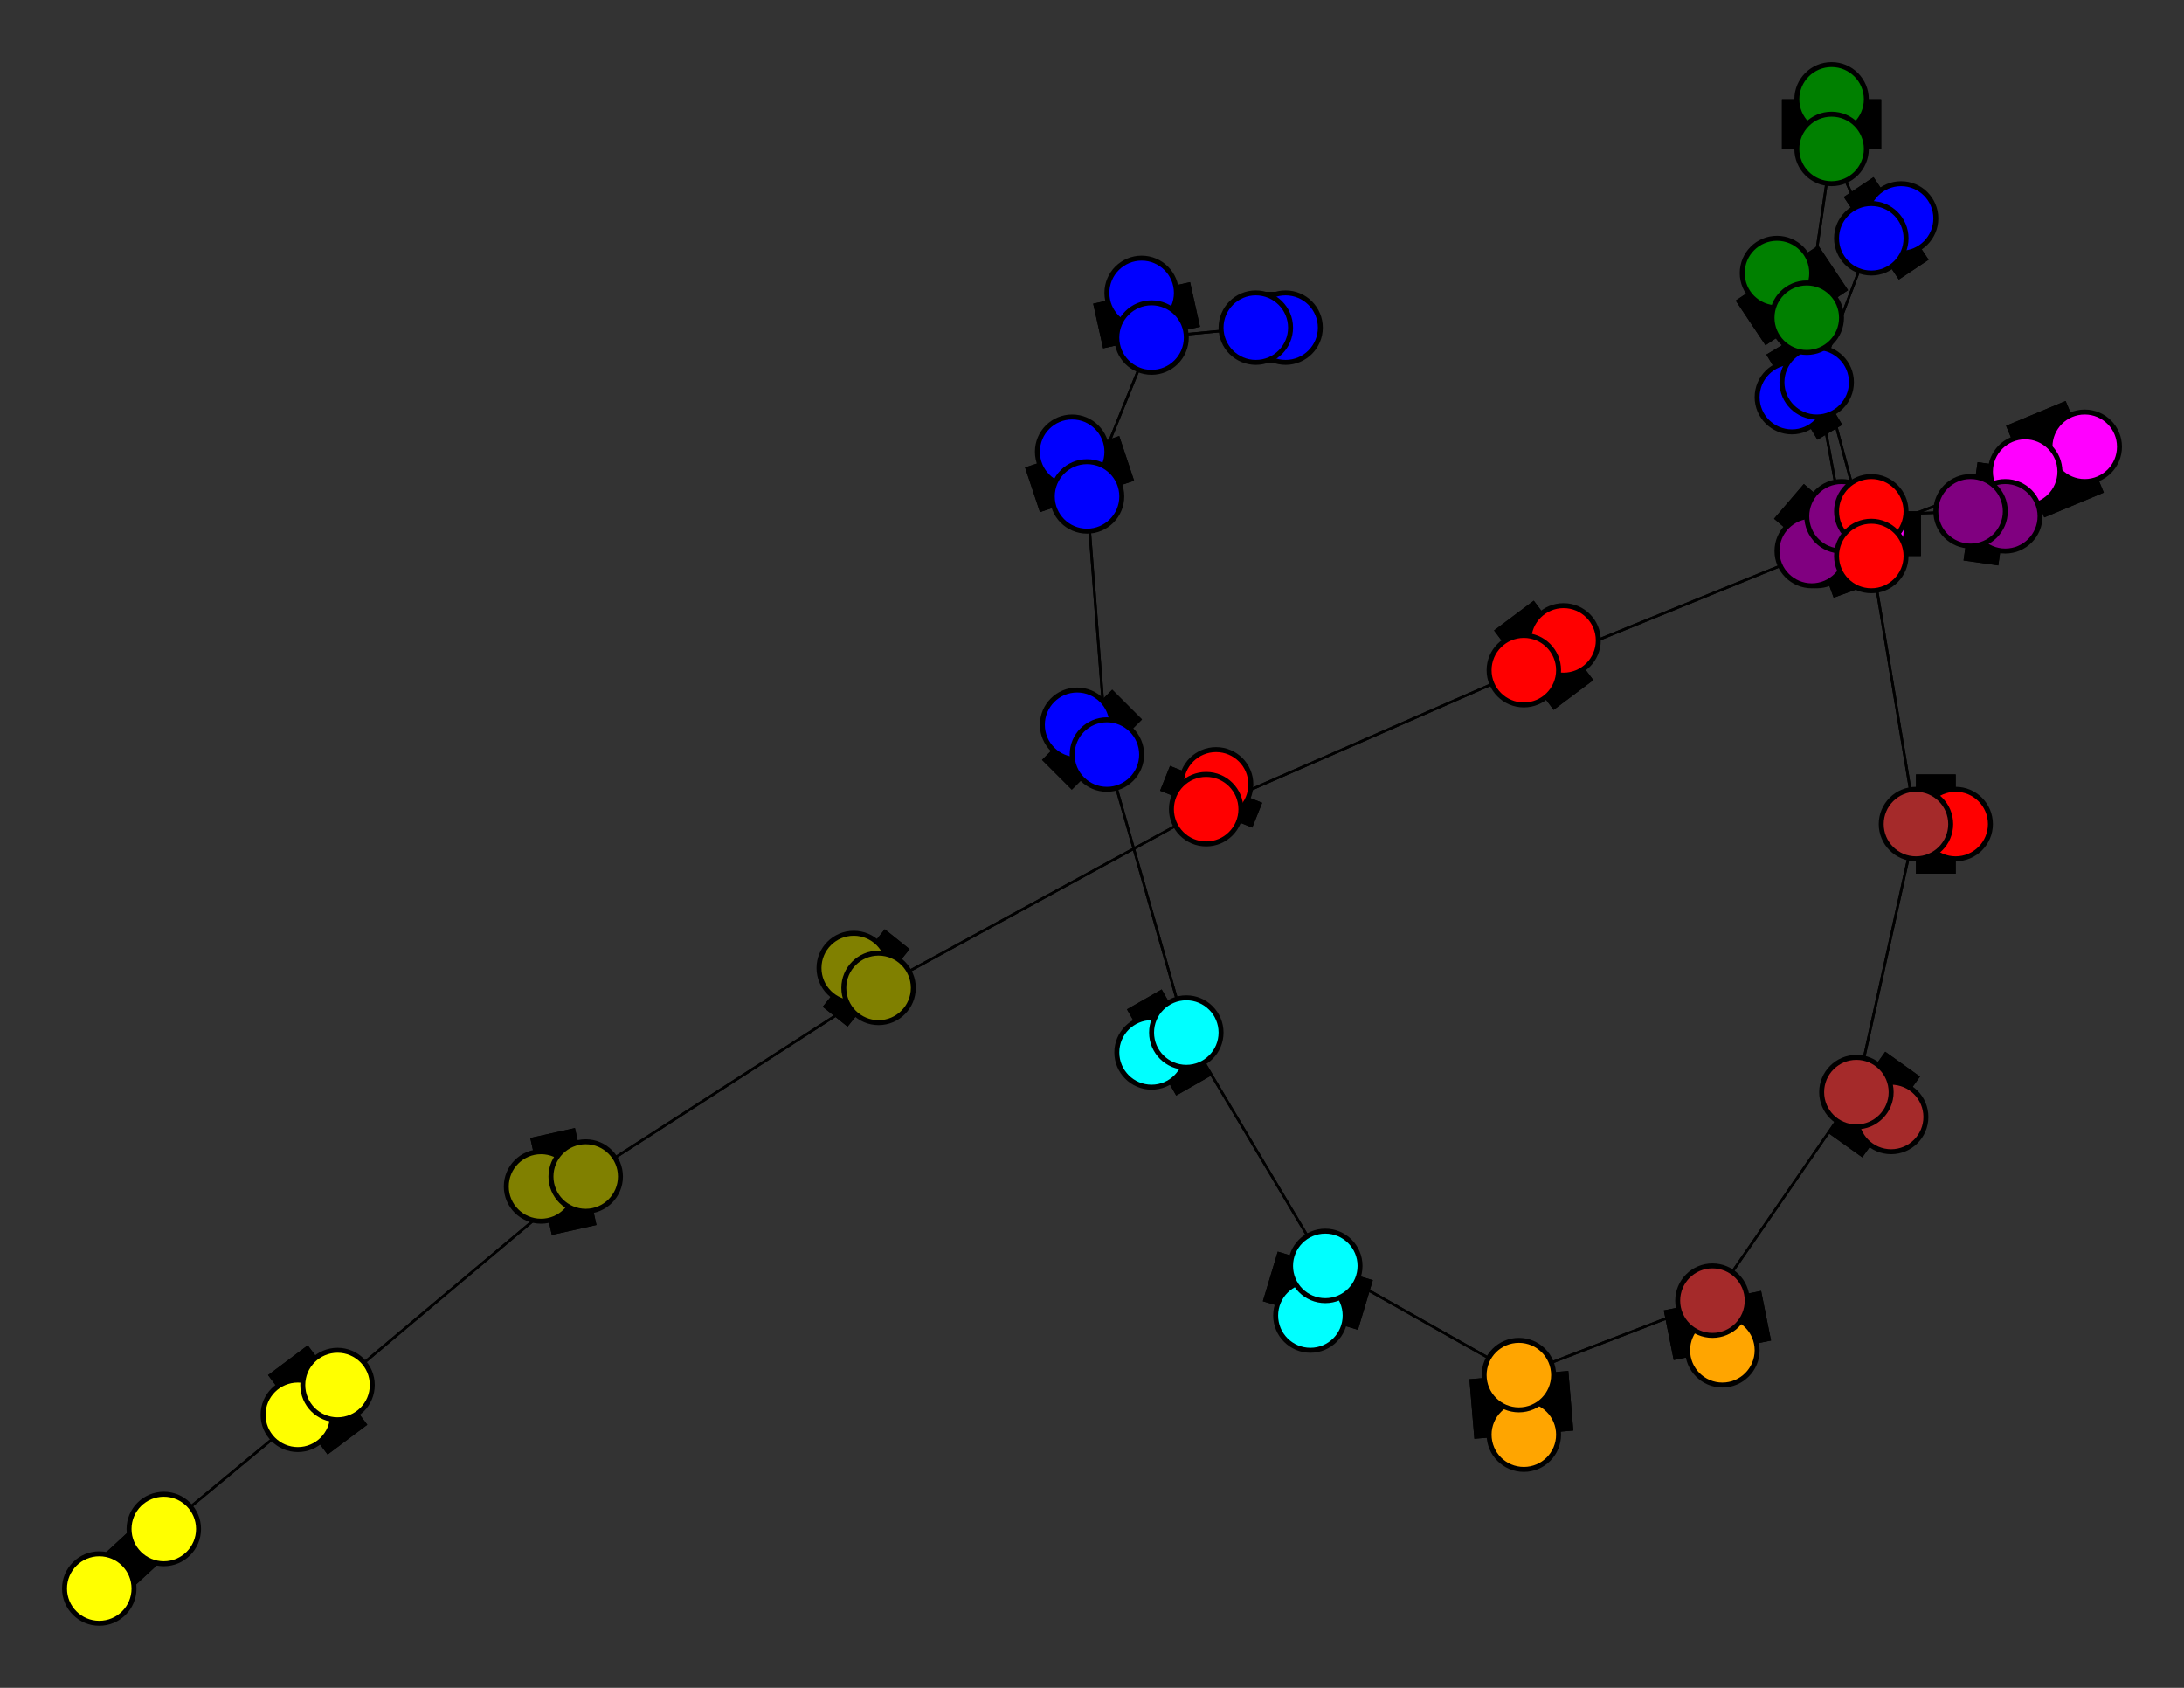 <svg width="440" height="340" xmlns="http://www.w3.org/2000/svg">
<rect width="100%" height="100%" fill="#333333" stroke="none"/>
<path stroke-width="8.857" stroke="black" d="M 20 320 33 308"/>
<path stroke-width="0.5" stroke="black" d="M 345 262 306 277"/>
<path stroke-width="20.0" stroke="black" d="M 345 262 347 272"/>
<path stroke-width="0.5" stroke="black" d="M 345 262 374 220"/>
<path stroke-width="20.0" stroke="black" d="M 347 272 345 262"/>
<path stroke-width="0.5" stroke="black" d="M 374 220 345 262"/>
<path stroke-width="20.0" stroke="black" d="M 374 220 381 225"/>
<path stroke-width="0.5" stroke="black" d="M 374 220 386 166"/>
<path stroke-width="20.0" stroke="black" d="M 381 225 374 220"/>
<path stroke-width="0.5" stroke="black" d="M 386 166 374 220"/>
<path stroke-width="20.0" stroke="black" d="M 307 289 306 277"/>
<path stroke-width="20.0" stroke="black" d="M 386 166 394 166"/>
<path stroke-width="20.0" stroke="black" d="M 394 166 386 166"/>
<path stroke-width="0.5" stroke="black" d="M 377 112 386 166"/>
<path stroke-width="20.0" stroke="black" d="M 377 112 377 103"/>
<path stroke-width="0.5" stroke="black" d="M 377 112 364 64"/>
<path stroke-width="20.0" stroke="black" d="M 377 103 377 112"/>
<path stroke-width="0.5" stroke="black" d="M 364 64 377 112"/>
<path stroke-width="20.0" stroke="black" d="M 364 64 358 55"/>
<path stroke-width="0.5" stroke="black" d="M 364 64 369 30"/>
<path stroke-width="20.0" stroke="black" d="M 358 55 364 64"/>
<path stroke-width="0.5" stroke="black" d="M 386 166 377 112"/>
<path stroke-width="0.5" stroke="black" d="M 306 277 345 262"/>
<path stroke-width="20.0" stroke="black" d="M 306 277 307 289"/>
<path stroke-width="0.5" stroke="black" d="M 306 277 267 255"/>
<path stroke-width="14.429" stroke="black" d="M 259 66 253 66"/>
<path stroke-width="0.5" stroke="black" d="M 232 68 253 66"/>
<path stroke-width="20.0" stroke="black" d="M 232 68 230 59"/>
<path stroke-width="0.5" stroke="black" d="M 232 68 219 100"/>
<path stroke-width="20.0" stroke="black" d="M 230 59 232 68"/>
<path stroke-width="0.5" stroke="black" d="M 219 100 232 68"/>
<path stroke-width="20.0" stroke="black" d="M 219 100 216 91"/>
<path stroke-width="0.5" stroke="black" d="M 219 100 223 152"/>
<path stroke-width="20.0" stroke="black" d="M 216 91 219 100"/>
<path stroke-width="0.5" stroke="black" d="M 223 152 219 100"/>
<path stroke-width="20.0" stroke="black" d="M 223 152 217 146"/>
<path stroke-width="0.5" stroke="black" d="M 223 152 239 208"/>
<path stroke-width="20.0" stroke="black" d="M 217 146 223 152"/>
<path stroke-width="0.5" stroke="black" d="M 239 208 223 152"/>
<path stroke-width="20.0" stroke="black" d="M 239 208 232 212"/>
<path stroke-width="0.5" stroke="black" d="M 239 208 267 255"/>
<path stroke-width="20.0" stroke="black" d="M 232 212 239 208"/>
<path stroke-width="0.5" stroke="black" d="M 267 255 239 208"/>
<path stroke-width="20.0" stroke="black" d="M 267 255 264 265"/>
<path stroke-width="0.5" stroke="black" d="M 267 255 306 277"/>
<path stroke-width="20.0" stroke="black" d="M 264 265 267 255"/>
<path stroke-width="0.5" stroke="black" d="M 369 30 364 64"/>
<path stroke-width="20.0" stroke="black" d="M 369 30 369 20"/>
<path stroke-width="0.5" stroke="black" d="M 369 30 377 48"/>
<path stroke-width="20.0" stroke="black" d="M 369 20 369 30"/>
<path stroke-width="20.0" stroke="black" d="M 307 135 315 129"/>
<path stroke-width="0.5" stroke="black" d="M 307 135 243 163"/>
<path stroke-width="20.0" stroke="black" d="M 315 129 307 135"/>
<path stroke-width="0.5" stroke="black" d="M 243 163 307 135"/>
<path stroke-width="20.0" stroke="black" d="M 243 163 245 158"/>
<path stroke-width="0.5" stroke="black" d="M 243 163 177 199"/>
<path stroke-width="20.0" stroke="black" d="M 245 158 243 163"/>
<path stroke-width="0.5" stroke="black" d="M 177 199 243 163"/>
<path stroke-width="20.0" stroke="black" d="M 177 199 172 195"/>
<path stroke-width="0.5" stroke="black" d="M 177 199 118 237"/>
<path stroke-width="20.0" stroke="black" d="M 172 195 177 199"/>
<path stroke-width="0.5" stroke="black" d="M 118 237 177 199"/>
<path stroke-width="20.0" stroke="black" d="M 118 237 109 239"/>
<path stroke-width="0.5" stroke="black" d="M 118 237 68 279"/>
<path stroke-width="20.0" stroke="black" d="M 109 239 118 237"/>
<path stroke-width="0.5" stroke="black" d="M 68 279 118 237"/>
<path stroke-width="20.0" stroke="black" d="M 68 279 60 285"/>
<path stroke-width="0.5" stroke="black" d="M 68 279 33 308"/>
<path stroke-width="20.0" stroke="black" d="M 60 285 68 279"/>
<path stroke-width="0.5" stroke="black" d="M 33 308 68 279"/>
<path stroke-width="8.857" stroke="black" d="M 33 308 20 320"/>
<path stroke-width="0.5" stroke="black" d="M 307 135 366 111"/>
<path stroke-width="0.5" stroke="black" d="M 253 66 232 68"/>
<path stroke-width="20.0" stroke="black" d="M 377 107 366 111"/>
<path stroke-width="20.0" stroke="black" d="M 366 111 377 107"/>
<path stroke-width="0.5" stroke="black" d="M 377 48 369 30"/>
<path stroke-width="20.0" stroke="black" d="M 377 48 383 44"/>
<path stroke-width="0.5" stroke="black" d="M 377 48 366 77"/>
<path stroke-width="20.0" stroke="black" d="M 383 44 377 48"/>
<path stroke-width="0.5" stroke="black" d="M 366 77 377 48"/>
<path stroke-width="20.0" stroke="black" d="M 366 77 361 80"/>
<path stroke-width="0.5" stroke="black" d="M 366 77 371 104"/>
<path stroke-width="20.0" stroke="black" d="M 361 80 366 77"/>
<path stroke-width="0.5" stroke="black" d="M 371 104 366 77"/>
<path stroke-width="20.0" stroke="black" d="M 371 104 365 111"/>
<path stroke-width="0.5" stroke="black" d="M 371 104 397 103"/>
<path stroke-width="20.0" stroke="black" d="M 365 111 371 104"/>
<path stroke-width="0.5" stroke="black" d="M 397 103 371 104"/>
<path stroke-width="20.0" stroke="black" d="M 397 103 404 104"/>
<path stroke-width="0.5" stroke="black" d="M 397 103 408 95"/>
<path stroke-width="20.0" stroke="black" d="M 404 104 397 103"/>
<path stroke-width="0.5" stroke="black" d="M 408 95 397 103"/>
<path stroke-width="20.0" stroke="black" d="M 408 95 420 90"/>
<path stroke-width="0.5" stroke="black" d="M 408 95 366 111"/>
<path stroke-width="20.0" stroke="black" d="M 420 90 408 95"/>
<path stroke-width="0.5" stroke="black" d="M 366 111 408 95"/>
<path stroke-width="0.5" stroke="black" d="M 366 111 307 135"/>
<path stroke-width="14.429" stroke="black" d="M 253 66 259 66"/>
<circle cx="20" cy="320" r="7.0" style="fill:yellow;stroke:black;stroke-width:1.0"/>
<circle cx="33" cy="308" r="7.0" style="fill:yellow;stroke:black;stroke-width:1.0"/>
<circle cx="60" cy="285" r="7.0" style="fill:yellow;stroke:black;stroke-width:1.0"/>
<circle cx="68" cy="279" r="7.0" style="fill:yellow;stroke:black;stroke-width:1.0"/>
<circle cx="109" cy="239" r="7.0" style="fill:olive;stroke:black;stroke-width:1.0"/>
<circle cx="118" cy="237" r="7.0" style="fill:olive;stroke:black;stroke-width:1.0"/>
<circle cx="172" cy="195" r="7.0" style="fill:olive;stroke:black;stroke-width:1.0"/>
<circle cx="177" cy="199" r="7.0" style="fill:olive;stroke:black;stroke-width:1.0"/>
<circle cx="245" cy="158" r="7.0" style="fill:red;stroke:black;stroke-width:1.0"/>
<circle cx="243" cy="163" r="7.0" style="fill:red;stroke:black;stroke-width:1.0"/>
<circle cx="315" cy="129" r="7.0" style="fill:red;stroke:black;stroke-width:1.0"/>
<circle cx="307" cy="135" r="7.0" style="fill:red;stroke:black;stroke-width:1.0"/>
<circle cx="377" cy="107" r="7.0" style="fill:fuchsia;stroke:black;stroke-width:1.0"/>
<circle cx="366" cy="111" r="7.0" style="fill:fuchsia;stroke:black;stroke-width:1.0"/>
<circle cx="420" cy="90" r="7.0" style="fill:fuchsia;stroke:black;stroke-width:1.0"/>
<circle cx="408" cy="95" r="7.0" style="fill:fuchsia;stroke:black;stroke-width:1.0"/>
<circle cx="404" cy="104" r="7.0" style="fill:purple;stroke:black;stroke-width:1.0"/>
<circle cx="397" cy="103" r="7.0" style="fill:purple;stroke:black;stroke-width:1.0"/>
<circle cx="365" cy="111" r="7.0" style="fill:purple;stroke:black;stroke-width:1.0"/>
<circle cx="371" cy="104" r="7.0" style="fill:purple;stroke:black;stroke-width:1.0"/>
<circle cx="361" cy="80" r="7.0" style="fill:blue;stroke:black;stroke-width:1.0"/>
<circle cx="366" cy="77" r="7.0" style="fill:blue;stroke:black;stroke-width:1.0"/>
<circle cx="383" cy="44" r="7.0" style="fill:blue;stroke:black;stroke-width:1.0"/>
<circle cx="377" cy="48" r="7.0" style="fill:blue;stroke:black;stroke-width:1.0"/>
<circle cx="369" cy="20" r="7.0" style="fill:green;stroke:black;stroke-width:1.0"/>
<circle cx="369" cy="30" r="7.0" style="fill:green;stroke:black;stroke-width:1.0"/>
<circle cx="358" cy="55" r="7.0" style="fill:green;stroke:black;stroke-width:1.0"/>
<circle cx="364" cy="64" r="7.0" style="fill:green;stroke:black;stroke-width:1.0"/>
<circle cx="377" cy="103" r="7.0" style="fill:red;stroke:black;stroke-width:1.0"/>
<circle cx="377" cy="112" r="7.0" style="fill:red;stroke:black;stroke-width:1.0"/>
<circle cx="394" cy="166" r="7.0" style="fill:red;stroke:black;stroke-width:1.0"/>
<circle cx="386" cy="166" r="7.0" style="fill:brown;stroke:black;stroke-width:1.0"/>
<circle cx="381" cy="225" r="7.0" style="fill:brown;stroke:black;stroke-width:1.0"/>
<circle cx="374" cy="220" r="7.0" style="fill:brown;stroke:black;stroke-width:1.0"/>
<circle cx="347" cy="272" r="7.0" style="fill:orange;stroke:black;stroke-width:1.0"/>
<circle cx="345" cy="262" r="7.0" style="fill:brown;stroke:black;stroke-width:1.0"/>
<circle cx="307" cy="289" r="7.0" style="fill:orange;stroke:black;stroke-width:1.0"/>
<circle cx="306" cy="277" r="7.0" style="fill:orange;stroke:black;stroke-width:1.0"/>
<circle cx="264" cy="265" r="7.0" style="fill:aqua;stroke:black;stroke-width:1.0"/>
<circle cx="267" cy="255" r="7.0" style="fill:aqua;stroke:black;stroke-width:1.0"/>
<circle cx="232" cy="212" r="7.0" style="fill:aqua;stroke:black;stroke-width:1.0"/>
<circle cx="239" cy="208" r="7.0" style="fill:aqua;stroke:black;stroke-width:1.0"/>
<circle cx="217" cy="146" r="7.0" style="fill:blue;stroke:black;stroke-width:1.0"/>
<circle cx="223" cy="152" r="7.0" style="fill:blue;stroke:black;stroke-width:1.0"/>
<circle cx="216" cy="91" r="7.0" style="fill:blue;stroke:black;stroke-width:1.0"/>
<circle cx="219" cy="100" r="7.0" style="fill:blue;stroke:black;stroke-width:1.0"/>
<circle cx="230" cy="59" r="7.0" style="fill:blue;stroke:black;stroke-width:1.0"/>
<circle cx="232" cy="68" r="7.0" style="fill:blue;stroke:black;stroke-width:1.0"/>
<circle cx="259" cy="66" r="7.0" style="fill:blue;stroke:black;stroke-width:1.0"/>
<circle cx="253" cy="66" r="7.0" style="fill:blue;stroke:black;stroke-width:1.0"/>
</svg>
